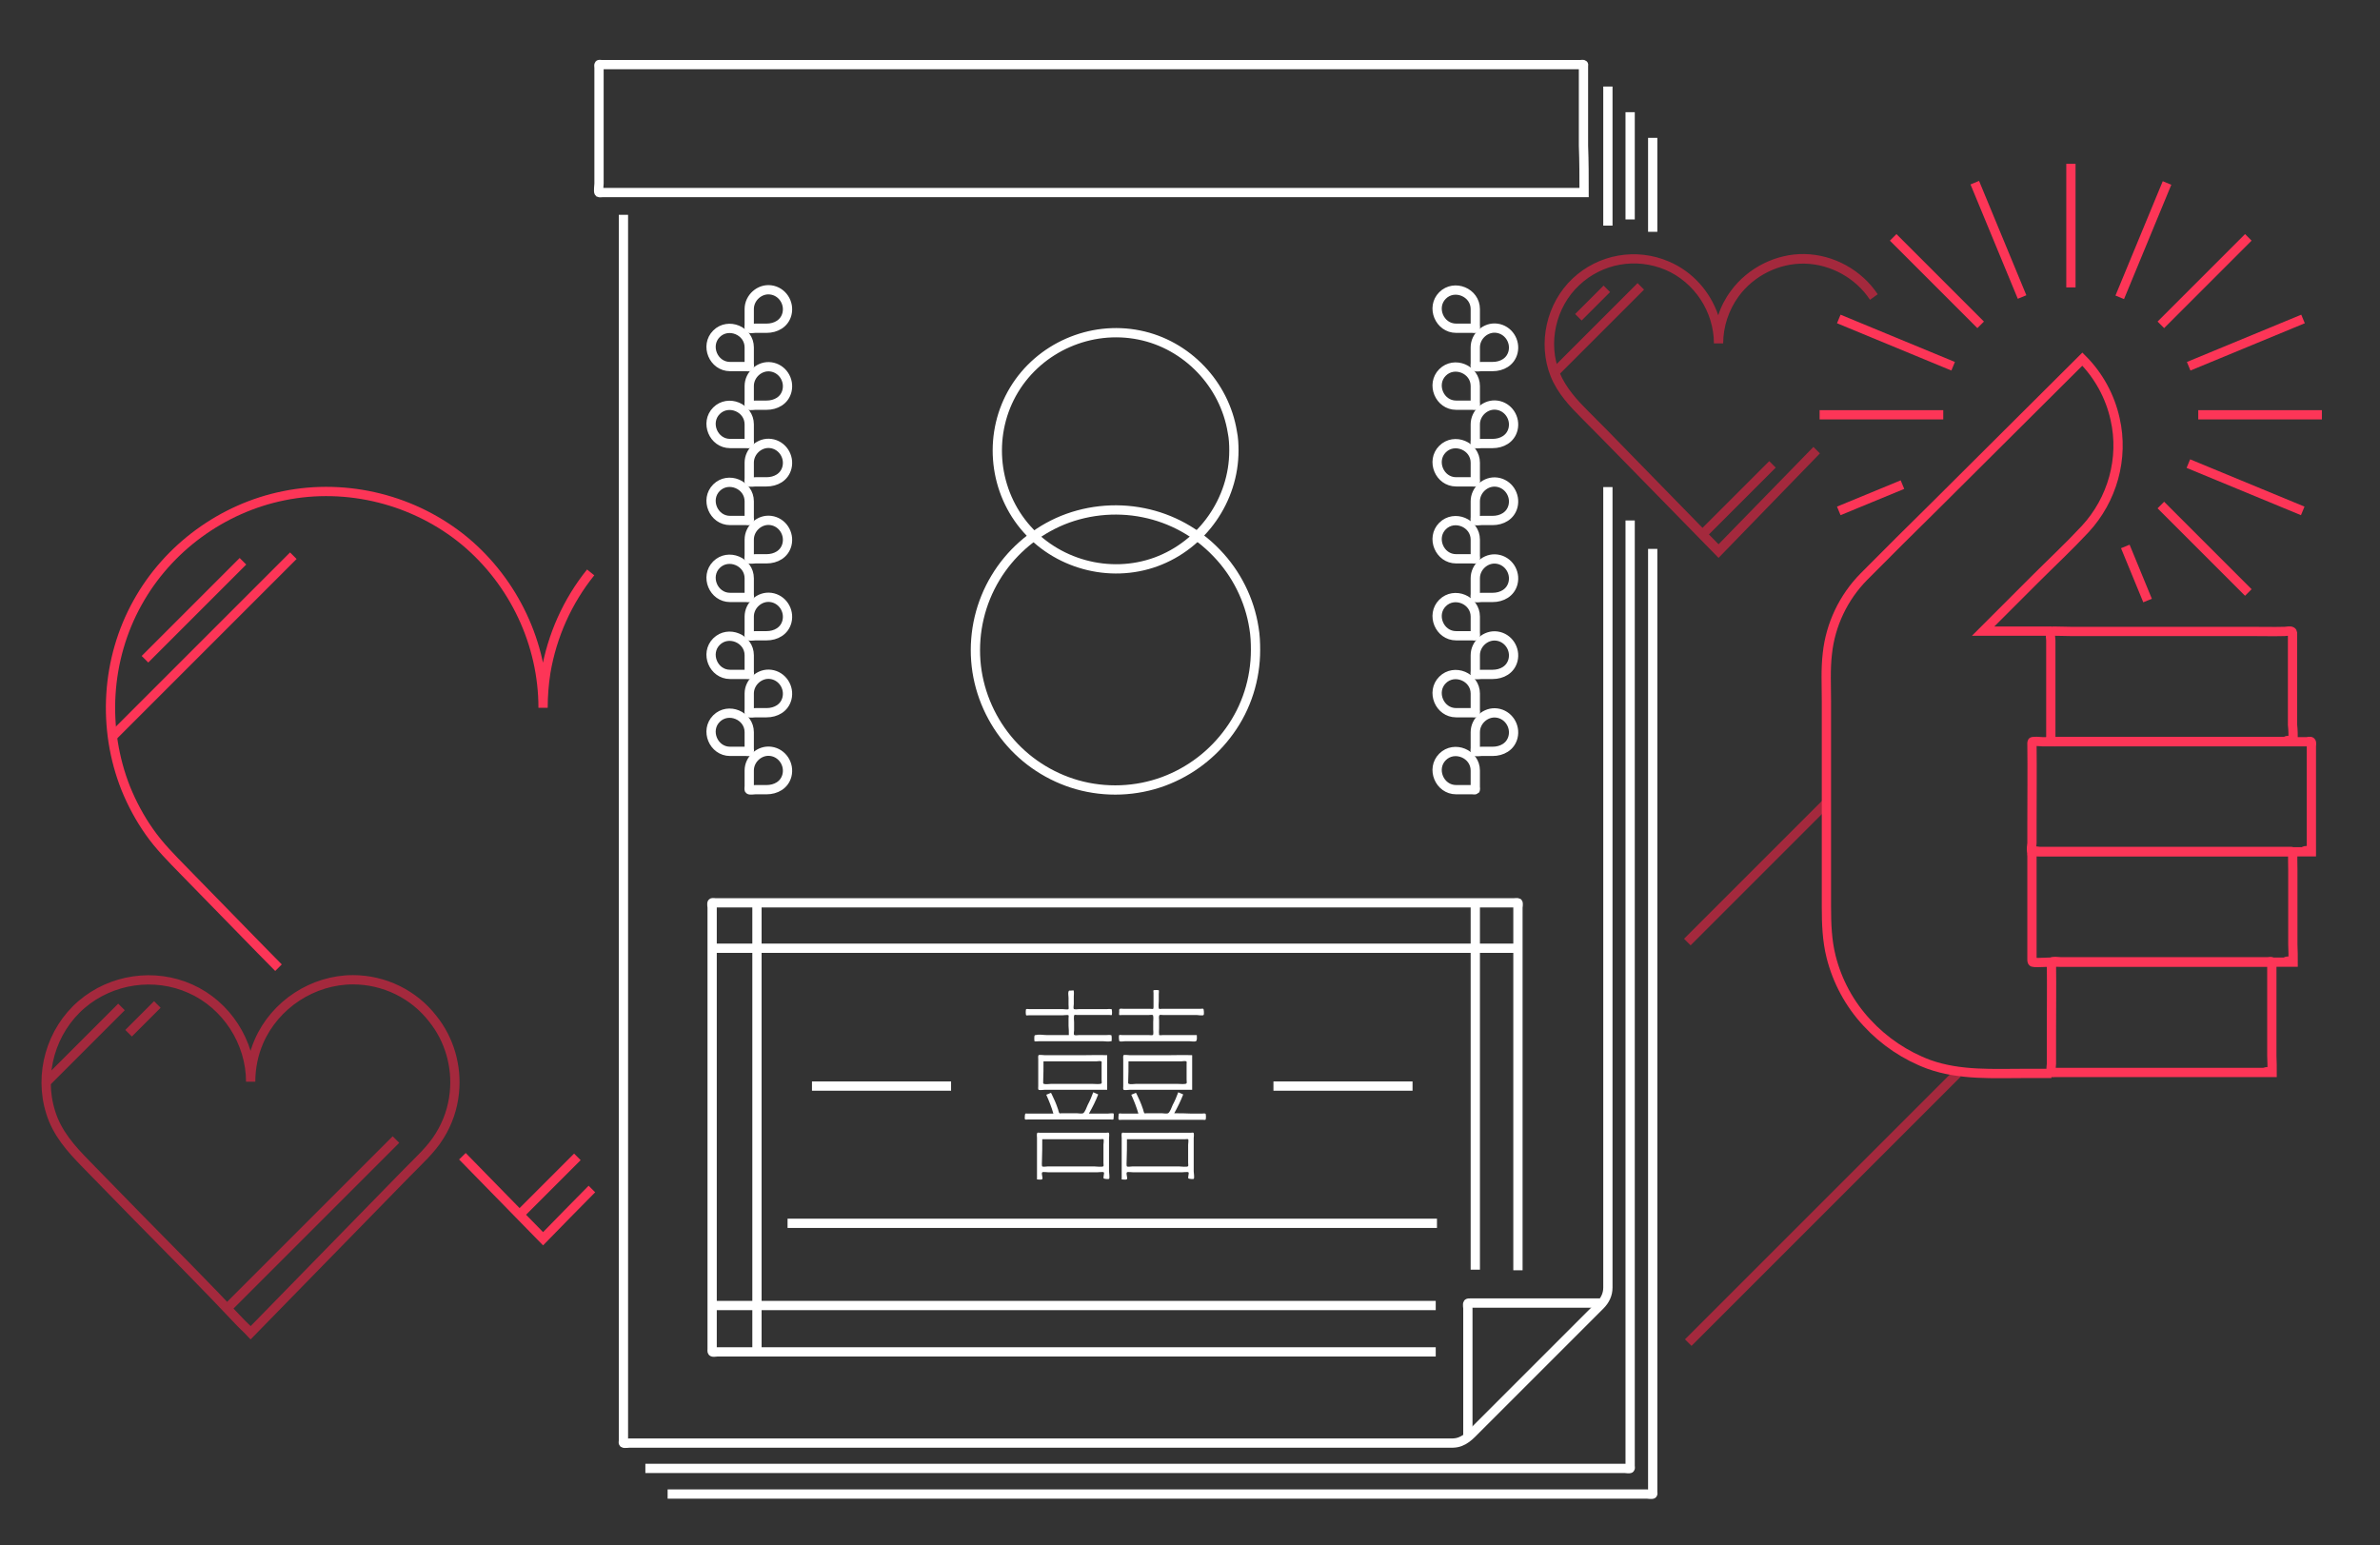 <?xml version="1.0" encoding="utf-8"?>
<!-- Generator: Adobe Illustrator 19.0.0, SVG Export Plug-In . SVG Version: 6.00 Build 0)  -->
<svg version="1.1" xmlns="http://www.w3.org/2000/svg" xmlns:xlink="http://www.w3.org/1999/xlink" x="0px" y="0px"
	 viewBox="0 0 770 500" style="enable-background:new 0 0 770 500;" xml:space="preserve">
<rect x="0" y="0" width="770" height="500" fill="#333333" stroke="none"/>
<style type="text/css">
	.staaa0{fill:#FFFFFF;}
	.staaa1{fill:none;stroke:#FFFFFF;stroke-width:3;stroke-miterlimit:10;}
	.staaa2{fill:none;stroke:#FD3557;stroke-width:3;stroke-miterlimit:10;}
	.staaa3{fill:none;stroke:#A4293D;stroke-width:3;stroke-miterlimit:10;}
	.staaa4{fill:#A4293D;}
</style>
<g id="Layer_1">
	<g id="XMLID_151_">
		<g id="XMLID_133_">
			<path id="XMLID_149_" class="path_1 staaa0" d="M379.9,360.2c1.1-2,2.1-4,2.9-6.1c-0.5-0.2-1.1-0.5-1.6-0.7c-0.5,1.4-1.1,2.8-1.8,4.1
				c-0.3,0.7-0.9,2.4-1.5,2.7c-0.5,0.2-1.4,0-1.9,0c-1,0-1.9,0-2.9,0c-0.8,0-1.6,0-2.3,0c-0.1,0-0.4,0.1-0.5,0
				c-0.3-0.2-0.4-1.2-0.6-1.6c-0.5-1.5-1.2-3.1-1.9-4.5c-0.3-0.6-0.2-0.6-0.8-0.3c-0.3,0.1-0.7,0.3-1,0.4c0.9,2,1.7,4,2.3,6.1
				c-1.8,0-3.5,0-5.3,0c-0.7,0-1.1-0.3-1.1,0.5c0,0.4-0.2,1.3,0.1,1.5c0.2,0.1,0.8,0,1,0c0.7,0,1.3,0,2,0c1.9,0,3.8,0,5.8,0
				c4.6,0,9.1,0,13.7,0c1.5,0,3,0,4.5,0c0.2,0,0.8,0.1,1,0c0.2-0.1,0.2-1.4,0.1-1.7c-0.1-0.4,0.1-0.1-0.2-0.3c-0.2-0.1-0.8,0-1,0
				c-1.2,0-2.3,0-3.5,0C383.5,360.2,381.7,360.2,379.9,360.2z"/>
			<path id="XMLID_146_" class="path_1 staaa0" d="M385.7,352.6c0-2.4,0-4.7,0-7.1c0-1.2,0-2.4,0-3.6c0-0.6,0.1-0.5-0.4-0.5
				c-2.2-0.1-4.4,0-6.6,0c-3.2,0-6.4,0-9.7,0c-1.2,0-2.4,0-3.6,0c-0.4,0-1.6-0.2-1.9,0c-0.2,0.2-0.1,1.1-0.1,1.4c0,1.4,0,2.9,0,4.3
				c0,1.4,0,2.9,0,4.3c0,0.4-0.1,1,0.1,1.2c0.4,0.2,1.5,0,2,0c1.3,0,2.6,0,3.8,0C374.8,352.6,380.2,352.6,385.7,352.6z M365.1,343.4
				c3.5,0,7.1,0,10.6,0c2.2,0,4.3,0,6.5,0c0.3,0,1.3-0.2,1.6,0c0.2,0.1,0.1,0.5,0.1,0.9c0,1.1,0,2.3,0,3.4c0,0.5,0,1.1,0,1.6
				c0,0.3,0.1,0.9,0,1.2c-0.3,0.4-2.1,0.2-2.7,0.2c-4.6,0-9.2,0-13.8,0c-0.6,0-1.6,0.2-2.1,0c-0.4-0.1-0.3-0.2-0.3-0.8
				C365.1,347.7,365.1,345.5,365.1,343.4z"/>
			<path id="XMLID_143_" class="path_1 staaa0" d="M362.9,381.6c0.4,0,1.5,0.2,1.7-0.1c0.3-0.4-0.4-1.8,0-2.2c0.2-0.2,1.8,0,2.1,0
				c3.6,0,7.1,0,10.7,0c1.6,0,3.3,0,4.9,0c0.3,0,2-0.2,2.2,0c0.3,0.3-0.3,1.6,0,2c0.1,0.1,1.6,0.3,1.7,0.1c0.3-0.2,0-2,0-2.4
				c0-3.6,0-7.2,0-10.7c0-0.3,0.2-1.6-0.1-1.8c-0.1-0.1-0.7,0-0.8,0c-0.5,0-1.1,0-1.6,0c-6.6,0-13.3,0-19.9,0
				c-0.6,0-0.8-0.2-0.9,0.3c-0.1,0.4,0,1,0,1.4c0,0.8,0,1.6,0,2.4c0,3.4,0,6.8,0,10.3C362.9,381.2,362.9,381.4,362.9,381.6z
				 M364.6,368.6c4,0,7.9,0,11.9,0c2.2,0,4.5,0,6.7,0c0.2,0,1.1-0.1,1.2,0c0.2,0.2,0,1.5,0,1.8c0,1.4,0,2.7,0,4.1c0,0.6,0,1.1,0,1.7
				c0,0.3,0.1,0.9,0,1.1c-0.2,0.4-2.5,0.1-3,0.1c-5,0-10,0-15,0c-0.3,0-1.5,0.2-1.8,0c-0.2-0.2-0.1-1.4-0.1-1.7
				C364.6,373.3,364.6,370.9,364.6,368.6z"/>
			<path id="XMLID_142_" class="path_1 staaa0" d="M387.2,334.9c-2.3,0-4.6,0-6.9,0c-1.4,0-2.7,0-4.1,0c-0.2,0-0.9,0.1-1.1,0
				c-0.2-0.1-0.1,0-0.1-0.4c-0.1-0.5,0-1.2,0-1.8c0-0.8,0-1.7,0-2.5c0-0.5-0.2-1.6,0.2-1.8c0.2-0.1,0.7,0,1,0c0.6,0,1.2,0,1.8,0
				c1.5,0,3,0,4.5,0c1.5,0,3,0,4.6,0c0.4,0,2,0.3,2.3,0c0.2-0.2,0.1-1.9-0.1-2c-0.2-0.1-0.7,0-0.9,0c-0.6,0-1.2,0-1.8,0
				c-3,0-6,0-9.1,0c-0.5,0-1.1,0-1.6,0c-0.2,0-0.8,0.1-0.9,0c-0.3-0.2-0.1-2.1-0.1-2.5c0-0.8,0-1.5,0-2.3c0-0.2,0.1-1.1,0-1.2
				c-0.1-0.1-1.6-0.1-1.7,0c-0.1,0.1,0,0.7,0,0.9c0,1.5,0,3,0,4.5c0,0.9-0.2,0.6-1.1,0.6c-2.9,0-5.8,0-8.6,0c-0.3,0-0.9-0.1-1.2,0
				c-0.3,0.2-0.2,0.5-0.2,0.9c0,0.2-0.1,1,0,1.1c0.1,0.1,0.9,0,1,0c2.9,0,5.8,0,8.6,0c0.3,0,0.9-0.1,1.2,0c0.2,0.1,0.1,0,0.2,0.4
				c0.1,0.5,0,1.3,0,1.8c0,0.8,0,1.7,0,2.5c0,0.4,0.1,1.1,0,1.5c-0.1,0.4,0.1,0.1-0.2,0.3c-0.3,0.1-0.9,0-1.2,0c-0.7,0-1.4,0-2.2,0
				c-1.5,0-3.1,0-4.6,0c-0.6,0-1.2,0-1.8,0c-0.2,0-0.9-0.1-1,0c-0.2,0.2-0.1,1.9,0.1,2c0.3,0.2,1.4,0,1.7,0c2.6,0,5.3,0,7.9,0
				c3.2,0,6.4,0,9.6,0c1.2,0,2.3,0,3.5,0c0.4,0,1.6,0.2,2,0C387.4,336.6,387.2,335.4,387.2,334.9z"/>
			<path id="XMLID_141_" class="path_1 staaa0" d="M355.3,354.1c-0.5-0.2-1.1-0.5-1.6-0.7c-0.5,1.4-1.1,2.8-1.8,4.1c-0.3,0.7-0.9,2.4-1.5,2.7
				c-0.5,0.2-1.4,0-1.9,0c-1,0-1.9,0-2.9,0c-0.8,0-1.6,0-2.3,0c-0.1,0-0.4,0.1-0.5,0c-0.3-0.2-0.4-1.2-0.6-1.6
				c-0.5-1.5-1.2-3.1-1.9-4.5c-0.3-0.6-0.2-0.6-0.8-0.3c-0.3,0.1-0.7,0.3-1,0.4c0.9,2,1.7,4,2.3,6.1c-1.7,0-3.4,0-5.1,0
				c-1,0-2.1,0-3.1,0c-0.7,0-0.9-0.2-1,0.4c0,0.4-0.2,1.4,0.1,1.5c0.2,0.1,0.8,0,1,0c1.6,0,3.2,0,4.8,0c4.6,0,9.3,0,13.9,0
				c2,0,4,0,5.9,0c0.6,0,1.3,0,1.9,0c0.2,0,0.8,0.1,1,0c0.1-0.1,0.2-1.8,0.1-1.9c-0.2-0.2-1.7,0-1.9,0c-2,0-4.1,0-6.1,0
				C353.5,358.2,354.5,356.2,355.3,354.1z"/>
			<path id="XMLID_138_" class="path_1 staaa0" d="M335.5,381.6c0.4,0,1.5,0.2,1.7-0.1c0.3-0.4-0.4-1.8,0-2.2c0.2-0.2,1.8,0,2.1,0
				c3.6,0,7.1,0,10.7,0c1.6,0,3.3,0,4.9,0c0.3,0,2-0.2,2.2,0c0.3,0.3-0.3,1.6,0,2c0.1,0.1,1.6,0.3,1.7,0.1c0.3-0.2,0-2,0-2.4
				c0-3.6,0-7.2,0-10.7c0-0.3,0.2-1.6-0.1-1.8c-0.1-0.1-0.7,0-0.8,0c-0.5,0-1.1,0-1.6,0c-6.6,0-13.3,0-19.9,0
				c-0.6,0-0.8-0.2-0.9,0.3c-0.1,0.4,0,1,0,1.4c0,0.8,0,1.6,0,2.4c0,3.4,0,6.8,0,10.3C335.5,381.2,335.5,381.4,335.5,381.6z
				 M337.2,368.6c4,0,7.9,0,11.9,0c2.2,0,4.5,0,6.7,0c0.2,0,1.1-0.1,1.2,0c0.2,0.2,0,1.5,0,1.8c0,1.4,0,2.7,0,4.1c0,0.6,0,1.1,0,1.7
				c0,0.3,0.1,0.9,0,1.1c-0.2,0.4-2.5,0.1-3,0.1c-5,0-10,0-15,0c-0.3,0-1.5,0.2-1.8,0c-0.2-0.2-0.1-1.4-0.1-1.7
				C337.2,373.3,337.2,370.9,337.2,368.6z"/>
			<path id="XMLID_135_" class="path_1 staaa0" d="M358.2,352.6c0-2.4,0-4.7,0-7.1c0-1.2,0-2.4,0-3.6c0-0.6,0.1-0.5-0.4-0.5
				c-2.2-0.1-4.4,0-6.6,0c-3.2,0-6.4,0-9.7,0c-1.2,0-2.4,0-3.6,0c-0.4,0-1.6-0.2-1.9,0c-0.2,0.2-0.1,1.1-0.1,1.4c0,1.4,0,2.9,0,4.3
				c0,1.4,0,2.9,0,4.3c0,0.4-0.1,1,0.1,1.2c0.4,0.2,1.5,0,2,0c1.3,0,2.6,0,3.8,0C347.3,352.6,352.7,352.6,358.2,352.6z M337.6,343.4
				c3.5,0,7.1,0,10.6,0c2.2,0,4.3,0,6.5,0c0.3,0,1.3-0.2,1.6,0c0.2,0.1,0.1,0.5,0.1,0.9c0,1.1,0,2.3,0,3.4c0,0.5,0,1.1,0,1.6
				c0,0.3,0.1,0.9,0,1.2c-0.3,0.4-2.1,0.2-2.7,0.2c-4.6,0-9.2,0-13.8,0c-0.6,0-1.6,0.2-2.1,0c-0.4-0.1-0.3-0.2-0.3-0.8
				C337.6,347.7,337.6,345.5,337.6,343.4z"/>
			<path id="XMLID_134_" class="path_1 staaa0" d="M345.8,334.9c-2.4,0-4.7,0-7.1,0c-1.1,0-2.5-0.3-3.6,0c-0.4,0.1-0.2-0.1-0.4,0.2
				c-0.1,0.2-0.1,1.6,0,1.8c0.1,0.1,1.1,0,1.3,0c1.1,0,2.1,0,3.2,0c3.1,0,6.1,0,9.2,0c2.9,0,5.8,0,8.6,0c0.7,0,1.6,0.2,2.3,0
				c0.1,0,0.3,0,0.3,0c0.1-0.1,0.1-1.6,0-1.8c-0.1-0.3,0-0.1-0.3-0.2c-0.4-0.1-1,0-1.4,0c-1.4,0-2.9,0-4.3,0c-1.5,0-3,0-4.5,0
				c-0.4,0-1.4,0.2-1.6-0.1c-0.2-0.2,0-1.2,0-1.5c0-0.8,0-1.7,0-2.5c0-0.5-0.2-2.1,0.1-2.4c0.2-0.1,0.8,0,1,0c0.6,0,1.3,0,1.9,0
				c1.6,0,3.2,0,4.8,0c1.2,0,2.5,0,3.7,0c0.1,0,0.7,0.1,0.7,0c0.1-0.1,0.1-1.4,0-1.6c-0.1-0.5,0.1-0.2-0.3-0.3c-0.4-0.1-1,0-1.3,0
				c-1.5,0-3,0-4.5,0c-1.5,0-3,0-4.5,0c-0.3,0-1.6,0.2-1.7-0.1c-0.2-0.2,0-1.2,0-1.5c0-0.8,0-1.7,0-2.5c0-0.5,0.1-1.2,0-1.6
				c0-0.1,0-0.2,0-0.3c-0.1-0.1-0.8,0-0.9,0c-0.6,0-0.6-0.1-0.8,0.3c-0.2,0.5,0,1.4,0,2c0,0.8,0,1.5,0,2.3c0,0.2,0.1,1.2,0,1.4
				c-0.2,0.2-1.6,0-1.9,0c-1.5,0-3,0-4.4,0c-1.6,0-3.1,0-4.7,0c-0.6,0-1.1,0-1.7,0c-0.2,0-0.8-0.1-1,0c-0.2,0.1-0.2,1.8,0,2
				c0.1,0.1,0.7,0,0.8,0c0.6,0,1.2,0,1.7,0c3.1,0,6.1,0,9.2,0c0.3,0,1.8-0.2,2,0c0.1,0.1,0,0.8,0,1c0,0.8,0,1.6,0,2.4
				C345.8,332.8,345.8,333.8,345.8,334.9z"/>
		</g>
		<path id="XMLID_131_" class="path_1 staaa1" d="M201.7,69.5c0,1.4,0,2.8,0,4.3c0,4,0,8,0,12c0,6.2,0,12.5,0,18.7c0,8.1,0,16.2,0,24.2
			c0,9.6,0,19.2,0,28.7c0,10.8,0,21.6,0,32.4c0,11.5,0,23,0,34.6c0,12,0,24,0,36.1c0,12,0,24.1,0,36.1c0,11.8,0,23.5,0,35.3
			c0,11.2,0,22.4,0,33.5c0,10.1,0,20.2,0,30.4c0,8.8,0,17.6,0,26.4c0,7.1,0,14.1,0,21.2c0,5,0,10,0,15c0,2.6,0,5.2,0,7.7
			c0,0.2-0.1,0.7,0,0.8c0.3,0.2,1.7,0,2,0c4.2,0,8.4,0,12.6,0c7.3,0,14.6,0,21.9,0c9.6,0,19.2,0,28.9,0c11.2,0,22.5,0,33.7,0
			c11.9,0,23.9,0,35.8,0c12,0,24,0,36,0c11.1,0,22.2,0,33.4,0c9.5,0,19.1,0,28.6,0c7.2,0,14.4,0,21.6,0c4,0,8,0,12.1,0
			c0.6,0,1.2,0,1.8,0c3.5-0.1,5.5-2.5,7.7-4.7c7.3-7.3,14.6-14.6,21.8-21.8c6-6,12.1-12.1,18.1-18.1c1.6-1.6,2.5-3.5,2.5-5.7
			c0-1.1,0-2.2,0-3.3c0-5,0-10,0-15c0-8,0-16.1,0-24.1c0-10.2,0-20.4,0-30.5c0-11.5,0-23,0-34.6c0-12.1,0-24.2,0-36.3
			c0-11.7,0-23.4,0-35.1c0-10.6,0-21.1,0-31.7c0-8.5,0-17,0-25.5c0-5.7,0-11.3,0-17c0-2,0-3.9,0-5.9"/>
		<path id="XMLID_130_" class="path_1 staaa1" d="M474.9,465.4c0-4.9,0-9.9,0-14.8c0-7.9,0-15.7,0-23.6c0-1.2,0-2.4,0-3.6c0-0.3-0.2-1.4,0-1.7
			c0.1-0.1,0.4-0.1,0.7-0.1c0.9,0,1.8,0,2.7,0c7.5,0,15.1,0,22.6,0c5.8,0,11.7,0,17.5,0c0.1,0,0.2,0,0.3,0"/>
		<path id="XMLID_129_" class="path_1 staaa1" d="M527.4,168.4c0,0.7,0,1.5,0,2.2c0,2.1,0,4.2,0,6.3c0,3.3,0,6.6,0,10c0,4.4,0,8.8,0,13.2
			c0,5.3,0,10.6,0,15.9c0,6.1,0,12.1,0,18.2c0,6.7,0,13.3,0,20c0,7.1,0,14.3,0,21.4c0,7.4,0,14.9,0,22.3c0,7.6,0,15.2,0,22.8
			c0,7.6,0,15.2,0,22.8c0,7.5,0,14.9,0,22.4c0,7.2,0,14.3,0,21.5c0,6.7,0,13.4,0,20.2c0,6.1,0,12.3,0,18.4c0,5.4,0,10.8,0,16.1
			c0,4.5,0,9,0,13.4c0,3.4,0,6.9,0,10.3c0,2.2,0,4.5,0,6.7c0,0.6,0,1.2,0,1.8c0,0.1,0.1,0.7,0,0.8c-0.2,0.2-1.5,0-1.7,0
			c-1.9,0-3.8,0-5.7,0c-3.1,0-6.2,0-9.3,0c-4.2,0-8.3,0-12.5,0c-5.1,0-10.1,0-15.2,0c-5.9,0-11.8,0-17.6,0c-6.5,0-12.9,0-19.4,0
			c-7,0-14,0-21,0c-7.3,0-14.6,0-21.9,0c-7.6,0-15.1,0-22.7,0c-7.6,0-15.3,0-22.9,0c-7.6,0-15.1,0-22.7,0c-7.4,0-14.7,0-22.1,0
			c-7,0-14,0-21,0c-6.5,0-13,0-19.6,0c-5.9,0-11.8,0-17.7,0c-5.1,0-10.3,0-15.4,0c-4.2,0-8.4,0-12.7,0c-3.2,0-6.3,0-9.5,0
			c-2,0-4,0-6,0c-0.7,0-1.3,0-2,0"/>
		<path id="XMLID_127_" class="path_1 staaa1" d="M534.7,177.6c0,0.7,0,1.5,0,2.2c0,2.1,0,4.2,0,6.3c0,3.3,0,6.6,0,9.9c0,4.4,0,8.8,0,13.2
			c0,5.3,0,10.6,0,15.9c0,6,0,12.1,0,18.1c0,6.7,0,13.4,0,20c0,7.1,0,14.3,0,21.4c0,7.4,0,14.8,0,22.2c0,7.6,0,15.2,0,22.8
			c0,7.6,0,15.2,0,22.8c0,7.4,0,14.9,0,22.3c0,7.2,0,14.3,0,21.5c0,6.7,0,13.4,0,20.1c0,6.1,0,12.2,0,18.3c0,5.4,0,10.7,0,16.1
			c0,4.5,0,8.9,0,13.4c0,3.4,0,6.8,0,10.2c0,2.2,0,4.4,0,6.6c0,0.6,0,1.2,0,1.8c0,0.1,0.1,0.6,0,0.7c-0.2,0.2-1.6,0-1.8,0
			c-1.9,0-3.9,0-5.8,0c-3.1,0-6.3,0-9.4,0c-4.2,0-8.3,0-12.5,0c-5.1,0-10.2,0-15.3,0c-5.9,0-11.7,0-17.6,0c-6.5,0-13,0-19.5,0
			c-7,0-13.9,0-20.9,0c-7.3,0-14.7,0-22,0c-7.6,0-15.1,0-22.7,0c-7.6,0-15.2,0-22.8,0c-7.6,0-15.1,0-22.7,0c-7.4,0-14.7,0-22.1,0
			c-7,0-13.9,0-20.9,0c-6.5,0-13,0-19.6,0c-5.9,0-11.8,0-17.7,0c-5.1,0-10.2,0-15.3,0c-4.2,0-8.4,0-12.7,0c-3.2,0-6.3,0-9.5,0
			c-2,0-4,0-5.9,0c-0.7,0-1.3,0-2,0"/>
		<path id="XMLID_1_" class="path_1 staaa1" d="M520.2,73V28 M527.4,71V36.3 M534.7,44.6v30.4"/>
		<path id="XMLID_125_" class="path_1 staaa1" d="M512.5,62.3c-0.9,0-1.9,0-2.8,0c-2.7,0-5.3,0-8,0c-4.2,0-8.3,0-12.5,0c-5.5,0-11,0-16.4,0
			c-6.5,0-13.1,0-19.6,0c-7.4,0-14.9,0-22.3,0c-8.1,0-16.2,0-24.3,0c-8.5,0-17.1,0-25.6,0c-8.7,0-17.4,0-26.2,0
			c-8.8,0-17.5,0-26.3,0c-8.5,0-17.1,0-25.6,0c-8.2,0-16.3,0-24.5,0c-7.5,0-15,0-22.6,0c-6.7,0-13.3,0-20,0c-5.6,0-11.2,0-16.9,0
			c-4.3,0-8.7,0-13,0c-2.9,0-5.7,0-8.6,0c-0.8,0-1.6,0-2.4,0c-0.2,0-0.9,0.1-1.1,0c-0.3-0.3,0-2.4,0-2.9c0-3.4,0-6.7,0-10.1
			c0-8,0-15.9,0-23.9c0-1.1,0-2.2,0-3.4c0-0.2-0.1-1,0-1.1c0.1-0.1,0.7,0,0.8,0c1.9,0,3.7,0,5.6,0c3.5,0,6.9,0,10.4,0
			c4.9,0,9.8,0,14.6,0c6,0,12.1,0,18.1,0c7,0,14.1,0,21.1,0c7.8,0,15.5,0,23.3,0c8.3,0,16.7,0,25,0c8.7,0,17.3,0,26,0
			c8.8,0,17.6,0,26.4,0c8.7,0,17.3,0,26,0c8.4,0,16.8,0,25.1,0c7.8,0,15.6,0,23.5,0c7.1,0,14.2,0,21.3,0c6.2,0,12.3,0,18.5,0
			c5,0,10,0,15,0c3.6,0,7.2,0,10.8,0c2,0,4,0,6,0c0.2,0,0.9-0.1,1,0c0.1,0.1,0,0.3,0,0.4c0,0.9,0,1.8,0,2.6c0,7.7,0,15.5,0,23.2
			C512.5,52.2,512.5,57.3,512.5,62.3z"/>
		<path id="XMLID_124_" class="path_1 staaa1" d="M399.2,145.8c0,15.9-10.2,30.5-25.2,36c-15.1,5.5-32.5,0.7-42.7-11.7
			c-10.2-12.4-11.5-30.3-3.2-44c8.3-13.7,24.7-20.9,40.5-17.7c15.4,3.1,27.6,15.9,30.1,31.4C399.1,141.7,399.2,143.8,399.2,145.8z"
			/>
		<path id="XMLID_123_" class="path_1 staaa1" d="M406.2,210.3c0,9.4-2.9,18.6-8.4,26.2c-5.3,7.4-12.7,13.1-21.3,16.3
			c-8.9,3.3-18.8,3.7-28,1.1c-8.8-2.5-16.8-7.7-22.6-14.8c-5.9-7.2-9.5-16.1-10.2-25.3c-0.7-9.4,1.5-18.8,6.4-26.9
			c4.7-7.8,11.8-14.1,20.1-17.9c8.6-3.9,18.5-5,27.8-3.1c9,1.8,17.3,6.4,23.6,13c6.4,6.6,10.7,15.2,12.1,24.3
			C406.1,205.5,406.2,207.9,406.2,210.3z"/>
		<path id="XMLID_122_" class="path_1 staaa1" d="M464.5,437.4c-1.4,0-2.8,0-4.2,0c-3.9,0-7.7,0-11.6,0c-5.9,0-11.7,0-17.6,0
			c-7.4,0-14.8,0-22.2,0c-8.5,0-17,0-25.4,0c-9.1,0-18.2,0-27.3,0c-9.2,0-18.5,0-27.7,0c-8.9,0-17.9,0-26.8,0c-8.1,0-16.3,0-24.4,0
			c-6.9,0-13.8,0-20.7,0c-5.2,0-10.3,0-15.5,0c-3,0-6,0-9,0c-0.3,0-1.4,0.2-1.6,0c-0.2-0.1-0.1-0.7-0.1-0.9c0-3.6,0-7.2,0-10.8
			c0-6.7,0-13.3,0-20c0-8.5,0-17.1,0-25.6c0-9.2,0-18.4,0-27.6c0-8.7,0-17.3,0-26c0-6.9,0-13.9,0-20.8c0-4,0-8,0-12
			c0-0.2-0.2-1.4,0-1.6c0.1-0.1,0.9,0,1,0c2.5,0,5,0,7.5,0c4.5,0,9.1,0,13.6,0c6.2,0,12.5,0,18.7,0c7.5,0,15.1,0,22.6,0
			c8.5,0,17,0,25.5,0c9.1,0,18.1,0,27.2,0c9.2,0,18.5,0,27.7,0c9.1,0,18.1,0,27.2,0c8.5,0,17,0,25.5,0c7.6,0,15.2,0,22.7,0
			c6.3,0,12.6,0,18.8,0c4.6,0,9.2,0,13.8,0c2.6,0,5.1,0,7.7,0c0.2,0,1-0.1,1.2,0c0.2,0.2,0,1.4,0,1.6c0,4.6,0,9.2,0,13.8
			c0,7.8,0,15.5,0,23.3c0,9.1,0,18.3,0,27.4c0,8.7,0,17.4,0,26.1c0,6.5,0,12.9,0,19.4c0,2.4,0,4.8,0,7.3"/>
		<path id="XMLID_7_" class="path_1 staaa1" d="M230.4,306.8h260.8 M464.5,422.4h-234 M244.9,292v145.4 M477.3,292v118.8 M254.8,395.8h210.1
			 M307.7,351.4h-45 M457,351.4h-45"/>
		<path id="XMLID_114_" class="path_1 staaa1" d="M477.3,249.3c0-5.4-6.8-8.2-10.6-4.4c-3.8,3.8-1,10.6,4.4,10.6c1,0,2.1,0,3.1,0
			c0.7,0,1.4,0,2.1,0c0.1,0,0.9,0.1,1,0c0.1-0.1,0-0.8,0-0.9c0-0.7,0-1.4,0-2.1C477.3,251.5,477.3,250.4,477.3,249.3z"/>
		<path id="XMLID_113_" class="path_1 staaa1" d="M477.3,236.9c0-3.7,3.4-6.7,7-6.2c3.7,0.5,6.1,4.2,5.2,7.8c-0.8,3.1-3.6,4.6-6.6,4.6
			c-1.2,0-2.4,0-3.6,0c-0.3,0-1.8,0.2-2,0c-0.1-0.1,0-1,0-1.1c0-0.7,0-1.4,0-2C477.3,238.9,477.3,237.9,477.3,236.9z"/>
		<path id="XMLID_112_" class="path_1 staaa1" d="M477.3,224.4c0-5.4-6.8-8.2-10.6-4.4c-3.8,3.8-1,10.6,4.4,10.6c1,0,2.1,0,3.1,0
			c0.7,0,1.4,0,2.1,0c0.1,0,0.9,0.1,1,0c0.1-0.1,0-0.8,0-0.9c0-0.7,0-1.4,0-2.1C477.3,226.6,477.3,225.5,477.3,224.4z"/>
		<path id="XMLID_111_" class="path_1 staaa1" d="M477.3,212c0-3.7,3.4-6.7,7-6.2c3.7,0.5,6.1,4.2,5.2,7.8c-0.8,3.1-3.6,4.6-6.6,4.6
			c-1.2,0-2.4,0-3.6,0c-0.3,0-1.8,0.2-2,0c-0.1-0.1,0-1,0-1.1c0-0.7,0-1.4,0-2C477.3,214,477.3,213,477.3,212z"/>
		<path id="XMLID_110_" class="path_1 staaa1" d="M477.3,199.5c0-5.4-6.8-8.2-10.6-4.4c-3.8,3.8-1,10.6,4.4,10.6c1,0,2.1,0,3.1,0
			c0.7,0,1.4,0,2.1,0c0.1,0,0.9,0.1,1,0c0.1-0.1,0-0.8,0-0.9c0-0.7,0-1.4,0-2.1C477.3,201.7,477.3,200.6,477.3,199.5z"/>
		<path id="XMLID_109_" class="path_1 staaa1" d="M477.3,187.1c0-3.7,3.4-6.7,7-6.2c3.7,0.5,6.1,4.2,5.2,7.8c-0.8,3.1-3.6,4.6-6.6,4.6
			c-1.2,0-2.4,0-3.6,0c-0.3,0-1.8,0.2-2,0c-0.1-0.1,0-1,0-1.1c0-0.7,0-1.4,0-2C477.3,189.1,477.3,188.1,477.3,187.1z"/>
		<path id="XMLID_108_" class="path_1 staaa1" d="M477.3,174.6c0-5.4-6.8-8.2-10.6-4.4c-3.8,3.8-1,10.6,4.4,10.6c1,0,2.1,0,3.1,0
			c0.7,0,1.4,0,2.1,0c0.1,0,0.9,0.1,1,0c0.1-0.1,0-0.8,0-0.9c0-0.7,0-1.4,0-2.1C477.3,176.8,477.3,175.7,477.3,174.6z"/>
		<path id="XMLID_107_" class="path_1 staaa1" d="M477.3,162.2c0-3.7,3.4-6.7,7-6.2c3.7,0.5,6.1,4.2,5.2,7.8c-0.8,3.1-3.6,4.6-6.6,4.6
			c-1.2,0-2.4,0-3.6,0c-0.3,0-1.8,0.2-2,0c-0.1-0.1,0-1,0-1.1c0-0.7,0-1.4,0-2C477.3,164.2,477.3,163.2,477.3,162.2z"/>
		<path id="XMLID_106_" class="path_1 staaa1" d="M477.3,149.7c0-5.4-6.8-8.2-10.6-4.4c-3.8,3.8-1,10.6,4.4,10.6c1,0,2.1,0,3.1,0
			c0.7,0,1.4,0,2.1,0c0.1,0,0.9,0.1,1,0c0.1-0.1,0-0.8,0-0.9c0-0.7,0-1.4,0-2.1C477.3,151.9,477.3,150.8,477.3,149.7z"/>
		<path id="XMLID_105_" class="path_1 staaa1" d="M477.3,137.3c0-3.7,3.4-6.7,7-6.2c3.7,0.5,6.1,4.2,5.2,7.8c-0.8,3.1-3.6,4.6-6.6,4.6
			c-1.2,0-2.4,0-3.6,0c-0.3,0-1.8,0.2-2,0c-0.1-0.1,0-1,0-1.1c0-0.7,0-1.4,0-2C477.3,139.3,477.3,138.3,477.3,137.3z"/>
		<path id="XMLID_104_" class="path_1 staaa1" d="M477.3,124.9c0-5.4-6.8-8.2-10.6-4.4c-3.8,3.8-1,10.6,4.4,10.6c1,0,2.1,0,3.1,0
			c0.7,0,1.4,0,2.1,0c0.1,0,0.9,0.1,1,0c0.1-0.1,0-0.8,0-0.9c0-0.7,0-1.4,0-2.1C477.3,127,477.3,125.9,477.3,124.9z"/>
		<path id="XMLID_103_" class="path_1 staaa1" d="M477.3,112.4c0-3.7,3.4-6.7,7-6.2c3.7,0.5,6.1,4.2,5.2,7.8c-0.8,3.1-3.6,4.6-6.6,4.6
			c-1.2,0-2.4,0-3.6,0c-0.3,0-1.8,0.2-2,0c-0.1-0.1,0-1,0-1.1c0-0.7,0-1.4,0-2C477.3,114.4,477.3,113.4,477.3,112.4z"/>
		<path id="XMLID_102_" class="path_1 staaa1" d="M477.3,100c0-5.4-6.8-8.2-10.6-4.4c-3.8,3.8-1,10.6,4.4,10.6c1,0,2.1,0,3.1,0
			c0.7,0,1.4,0,2.1,0c0.1,0,0.9,0.1,1,0c0.1-0.1,0-0.8,0-0.9c0-0.7,0-1.4,0-2.1C477.3,102.1,477.3,101,477.3,100z"/>
		<path id="XMLID_101_" class="path_1 staaa1" d="M242.4,249.3c0-3.7,3.4-6.7,7-6.2c3.7,0.5,6.1,4.2,5.2,7.8c-0.8,3.1-3.6,4.6-6.6,4.6
			c-1.2,0-2.4,0-3.6,0c-0.3,0-1.8,0.2-2,0c-0.1-0.1,0-1,0-1.1c0-0.7,0-1.4,0-2C242.4,251.3,242.4,250.3,242.4,249.3z"/>
		<path id="XMLID_100_" class="path_1 staaa1" d="M242.4,236.9c0-5.4-6.8-8.2-10.6-4.4c-3.8,3.8-1,10.6,4.4,10.6c1,0,2.1,0,3.1,0
			c0.7,0,1.4,0,2.1,0c0.1,0,0.9,0.1,1,0c0.1-0.1,0-0.8,0-0.9c0-0.7,0-1.4,0-2.1C242.4,239,242.4,237.9,242.4,236.9z"/>
		<path id="XMLID_99_" class="path_1 staaa1" d="M242.4,224.4c0-3.7,3.4-6.7,7-6.2c3.7,0.5,6.1,4.2,5.2,7.8c-0.8,3.1-3.6,4.6-6.6,4.6
			c-1.2,0-2.4,0-3.6,0c-0.3,0-1.8,0.2-2,0c-0.1-0.1,0-1,0-1.1c0-0.7,0-1.4,0-2C242.4,226.4,242.4,225.4,242.4,224.4z"/>
		<path id="XMLID_98_" class="path_1 staaa1" d="M242.4,212c0-5.4-6.8-8.2-10.6-4.4c-3.8,3.8-1,10.6,4.4,10.6c1,0,2.1,0,3.1,0
			c0.7,0,1.4,0,2.1,0c0.1,0,0.9,0.1,1,0c0.1-0.1,0-0.8,0-0.9c0-0.7,0-1.4,0-2.1C242.4,214.1,242.4,213.1,242.4,212z"/>
		<path id="XMLID_97_" class="path_1 staaa1" d="M242.4,199.5c0-3.7,3.4-6.7,7-6.2c3.7,0.5,6.1,4.2,5.2,7.8c-0.8,3.1-3.6,4.6-6.6,4.6
			c-1.2,0-2.4,0-3.6,0c-0.3,0-1.8,0.2-2,0c-0.1-0.1,0-1,0-1.1c0-0.7,0-1.4,0-2C242.4,201.5,242.4,200.5,242.4,199.5z"/>
		<path id="XMLID_96_" class="path_1 staaa1" d="M242.4,187.1c0-5.4-6.8-8.2-10.6-4.4c-3.8,3.8-1,10.6,4.4,10.6c1,0,2.1,0,3.1,0
			c0.7,0,1.4,0,2.1,0c0.1,0,0.9,0.1,1,0c0.1-0.1,0-0.8,0-0.9c0-0.7,0-1.4,0-2.1C242.4,189.2,242.4,188.2,242.4,187.1z"/>
		<path id="XMLID_95_" class="path_1 staaa1" d="M242.4,174.6c0-3.7,3.4-6.7,7-6.2c3.7,0.5,6.1,4.2,5.2,7.8c-0.8,3.1-3.6,4.6-6.6,4.6
			c-1.2,0-2.4,0-3.6,0c-0.3,0-1.8,0.2-2,0c-0.1-0.1,0-1,0-1.1c0-0.7,0-1.4,0-2C242.4,176.6,242.4,175.6,242.4,174.6z"/>
		<path id="XMLID_94_" class="path_1 staaa1" d="M242.4,162.2c0-5.4-6.8-8.2-10.6-4.4c-3.8,3.8-1,10.6,4.4,10.6c1,0,2.1,0,3.1,0
			c0.7,0,1.4,0,2.1,0c0.1,0,0.9,0.1,1,0c0.1-0.1,0-0.8,0-0.9c0-0.7,0-1.4,0-2.1C242.4,164.3,242.4,163.3,242.4,162.2z"/>
		<path id="XMLID_93_" class="path_1 staaa1" d="M242.4,149.7c0-3.7,3.4-6.7,7-6.2c3.7,0.5,6.1,4.2,5.2,7.8c-0.8,3.1-3.6,4.6-6.6,4.6
			c-1.2,0-2.4,0-3.6,0c-0.3,0-1.8,0.2-2,0c-0.1-0.1,0-1,0-1.1c0-0.7,0-1.4,0-2C242.4,151.8,242.4,150.7,242.4,149.7z"/>
		<path id="XMLID_92_" class="path_1 staaa1" d="M242.4,137.3c0-5.4-6.8-8.2-10.6-4.4c-3.8,3.8-1,10.6,4.4,10.6c1,0,2.1,0,3.1,0
			c0.7,0,1.4,0,2.1,0c0.1,0,0.9,0.1,1,0c0.1-0.1,0-0.8,0-0.9c0-0.7,0-1.4,0-2.1C242.4,139.4,242.4,138.4,242.4,137.3z"/>
		<path id="XMLID_91_" class="path_1 staaa1" d="M242.4,124.9c0-3.7,3.4-6.7,7-6.2c3.7,0.5,6.1,4.2,5.2,7.8c-0.8,3.1-3.6,4.6-6.6,4.6
			c-1.2,0-2.4,0-3.6,0c-0.3,0-1.8,0.2-2,0c-0.1-0.1,0-1,0-1.1c0-0.7,0-1.4,0-2C242.4,126.9,242.4,125.9,242.4,124.9z"/>
		<path id="XMLID_90_" class="path_1 staaa1" d="M242.4,112.4c0-5.4-6.8-8.2-10.6-4.4c-3.8,3.8-1,10.6,4.4,10.6c1,0,2.1,0,3.1,0
			c0.7,0,1.4,0,2.1,0c0.1,0,0.9,0.1,1,0c0.1-0.1,0-0.8,0-0.9c0-0.7,0-1.4,0-2.1C242.4,114.5,242.4,113.5,242.4,112.4z"/>
		<path id="XMLID_89_" class="path_1 staaa1" d="M242.4,100c0-3.7,3.4-6.7,7-6.2c3.7,0.5,6.1,4.2,5.2,7.8c-0.8,3.1-3.6,4.6-6.6,4.6
			c-1.2,0-2.4,0-3.6,0c-0.3,0-1.8,0.2-2,0c-0.1-0.1,0-1,0-1.1c0-0.7,0-1.4,0-2C242.4,102,242.4,101,242.4,100z"/>
	</g>
	<g id="XMLID_150_">
		<path id="XMLID_88_" class="path_1 staaa2" d="M149.6,374.1c8.7,8.9,17.4,17.8,26.1,26.7c5.3-5.4,10.5-10.8,15.8-16.1"/>
		<path id="XMLID_87_" class="path_1 staaa2" d="M191.1,185.2c-7.5,9.3-12.5,20.5-14.5,32.3c-0.6,3.8-0.9,7.7-0.9,11.5
			c0-20.7-9.4-40.6-25.3-53.9c-16.2-13.4-38-18.9-58.6-14.7c-19.9,4-37.5,16.9-47.3,34.6c-10.2,18.3-11.5,40.7-3.8,60.1
			c2,4.9,4.5,9.6,7.6,14c3.2,4.6,7.2,8.6,11.1,12.6c8.2,8.4,16.5,16.9,24.7,25.3c2,2,4,4.1,6,6.1"/>
		<path id="XMLID_86_" class="path_1 staaa3" d="M114.2,317c-13,0-25.2,8-30.4,19.9c-1.8,4.1-2.7,8.6-2.7,13.1c0-12.8-7.8-24.9-19.5-30.1
			c-11.6-5.2-25.5-3.2-35.2,5.1c-9.9,8.5-13.9,22.5-10,34.9c2.1,6.8,6.6,11.8,11.5,16.8c5.5,5.7,11.1,11.3,16.6,17
			c11,11.2,22.1,22.3,32.9,33.8c1.2,1.3,2.5,2.4,3.7,3.7c16.8-17.2,33.7-34.5,50.5-51.7c3.7-3.8,7.9-7.5,10.7-12.1
			c2.6-4.2,4.2-8.9,4.7-13.8c0.9-8.6-1.6-17.3-7-24C133.9,321.7,124.3,317,114.2,317z"/>
		<g id="XMLID_85_">
			<path id="XMLID_8_" class="path_1 staaa4" d="M556,180.5l-31.4-32.1c-5-5.1-9.1-9.3-13-13.2c-3.6-3.6-7.7-7.9-9.9-13.4
				c-4.3-10.7-1.4-23.7,7.1-31.7c8.4-7.9,20.6-10,31.1-5.5c7.6,3.2,13.4,9.7,16,17.4c0.9-2.8,2.3-5.5,4.1-7.9
				c5.5-7.5,14.7-12.1,23.9-11.9c9.4,0.2,18.4,5.2,23.6,13L605,97c-4.6-7-12.7-11.5-21.1-11.7c-8.3-0.2-16.5,3.9-21.4,10.6
				c-3.2,4.4-5,9.8-5,15.2h-3c0-10.2-6.3-19.8-15.7-23.8c-9.5-4-20.4-2.1-27.9,5c-7.6,7.1-10.2,18.8-6.3,28.3c2,4.9,5.8,9,9.2,12.4
				c3.8,3.8,8,8,13,13.2l29.2,29.9l30.7-31.5l2.1,2.1L556,180.5z"/>
		</g>
		<path id="XMLID_5_" class="path_1 staaa3" d="M39.3,325.8L15,350.1 M41.6,334.3l9.3-9.3 M128.1,368.7l-54.7,54.7"/>
		<path id="XMLID_4_" class="path_1 staaa2" d="M46.9,213.3l31.7-31.7 M94.9,179.8l-58.8,58.8 M186.8,374.3L168,393.1"/>
		<g id="XMLID_6_">
			<path id="XMLID_11_" class="path_1 staaa4" d="M551.8,174l-2.1-2.1l22.7-22.7l2.1,2.1L551.8,174z M504.2,121.4l-2.1-2.1l27.7-27.7l2.1,2.1
				L504.2,121.4z M511.7,103.7l-2.1-2.1l9.2-9.2l2.1,2.1L511.7,103.7z"/>
		</g>
	</g>
	<g id="hand">
		<path id="XMLID_3_" class="path_1 staaa3" d="M545.9,304.8l45-45 M633.3,347.3l-87.1,87.1"/>
		<path id="XMLID_73_" class="path_1 staaa2" d="M735.1,347c-14.5,0-29.1,0-43.6,0c-7.2,0-14.5,0-21.7,0c-1.7,0-3.4,0-5.1,0
			c-0.5,0-0.8,0.2-1-0.3c-0.3-0.5,0-1.9,0-2.5c0-3.5,0-7.1,0-10.6c0-7.2,0.1-14.5,0-21.7c0-0.7,0-0.7,0.7-0.8
			c0.8-0.1,1.5,0.1,2.3,0.1c1.7,0,3.5,0,5.2,0c3.6,0,7.2,0,10.8,0c14.5,0,29,0,43.5,0c1.7,0,3.5,0,5.2,0c0.8,0,1.5,0,2.3,0
			c0.3,0,1-0.2,1.3,0c0.2,0.2,0.1,0.9,0,1.2c0,0.7,0,1.4,0,2.1c0,1.8,0,3.6,0,5.4c0,7.2,0,14.5,0,21.7
			C735.1,343.5,735.1,345.3,735.1,347C730.1,347,735.1,346.4,735.1,347z"/>
		<path id="XMLID_72_" class="path_1 staaa2" d="M741.9,311.3c-16.2,0-32.3,0-48.5,0c-8.1,0-16.1,0-24.2,0c-2,0-4,0-6,0c-1.7,0-3.3,0.2-5,0.1
			c-0.8,0-0.8-0.3-0.8-1c0-1,0-2.1,0-3.1c0-2,0-4,0-6c0-8.1,0-16.1,0-24.2c0-0.4-0.2-1.3,0.1-1.6c0.5-0.4,1.9,0,2.5,0
			c1.9,0,3.9,0,5.8,0c4,0,8,0,12,0c16.1,0,32.3,0,48.4,0c4,0,8.1,0,12.1,0c0.9,0,1.8,0,2.7,0c0.7,0,0.8,0,0.8,0.7
			c-0.1,1.7,0,3.5,0,5.2c0,8.1,0,16.1,0,24.2C741.9,307.5,741.9,309.4,741.9,311.3C736.6,311.3,741.9,310.5,741.9,311.3z"/>
		<path id="XMLID_71_" class="path_1 staaa2" d="M741.9,239.9c-15.5,0-30.9,0-46.4,0c-7.7,0-15.4,0-23.2,0c-1.9,0-3.9,0-5.8,0
			c-0.6,0-2.7,0.3-3-0.2c-0.2-0.3,0-1.1,0-1.4c0-0.7,0-1.4,0-2.1c0-1.9,0-3.7,0-5.6c0-7.8,0-15.6,0-23.4c0-0.7-0.3-1.9,0-2.6
			c0.2-0.4,0.5-0.4,1.1-0.4c1.8,0,3.6,0.1,5.3,0.1c3.9,0,7.7,0,11.6,0c15.5,0,31,0,46.5,0c3.7,0,7.5,0.1,11.2,0c0.6,0,1.7-0.3,2.2,0
			c0.4,0.2,0.3,0.7,0.3,1.3c0,1.9,0,3.8,0,5.8c0,7.7,0,15.4,0,23.1C741.9,236.2,741.9,238,741.9,239.9
			C736.8,239.9,741.9,239.1,741.9,239.9z"/>
		<path id="XMLID_70_" class="path_1 staaa2" d="M747.8,275.6c-16.9,0-33.8,0-50.7,0c-8.5,0-17.1,0-25.6,0c-4.2,0-8.4,0-12.6,0
			c-0.4,0-1.3,0.2-1.5-0.1c-0.4-0.5,0-2.2,0-2.8c0-2.1,0-4.2,0-6.4c0-8.5,0.1-17,0-25.5c0-0.8-0.1-0.9,0.8-0.9
			c0.9-0.1,1.9,0.1,2.8,0.1c2.1,0,4.1,0,6.2,0c4.3,0,8.5,0,12.8,0c17,0,33.9,0,50.9,0c4.2,0,8.4,0,12.5,0c0.9,0,1.8,0,2.8,0
			c0.3,0,1.3-0.3,1.5,0c0.3,0.3,0.1,1.1,0.1,1.5c0,0.8,0,1.6,0,2.5c0,8.5,0,17,0,25.5C747.8,271.4,747.8,273.5,747.8,275.6
			C742.4,275.6,747.8,274.7,747.8,275.6z"/>
		<path id="XMLID_69_" class="path_1 staaa2" d="M663.7,204.2c-7.4,0-14.7,0-22.1,0c5.6-5.6,11.1-11.1,16.7-16.7c5.4-5.4,11.1-10.7,16.3-16.3
			c8.8-9.5,12.6-22.9,9.7-35.6c-1.6-7.3-5.3-14.1-10.6-19.4c-15.8,15.7-31.6,31.5-47.4,47.2c-7.8,7.7-15.6,15.4-23.3,23.2
			c-6.6,6.7-10.8,15.5-11.8,24.9c-0.6,5.1-0.3,10.3-0.3,15.5c0,5.6,0,11.2,0,16.8c0,11.1,0,22.2,0,33.3c0,5.5,0,10.9,0,16.4
			c0,5.4,0.2,10.8,1.5,16c2,8,6,15.4,11.6,21.4c5.5,6,12.5,10.7,20.1,13.5c10.1,3.6,20.9,2.9,31.4,2.9c2.7,0,5.5,0,8.2,0"/>
		<path id="light" class="path_1 staaa2" d="M687.6,176.8l7.2,17.5 M727.4,191.7l-28.3-28.3 M745,165.3l-37-15.3 M751.2,134.2h-40
			 M708.1,118.5l37-15.3 M727.4,76.8l-28.3,28.3 M701.1,59.2l-15.3,37 M670,53v40 M654.2,96.1l-15.3-37 M612.5,76.8l28.3,28.3
			 M631.9,118.5l-37-15.3 M588.7,134.2h40 M615.5,156.8l-20.6,8.5"/>
	</g>
</g>
</svg>
